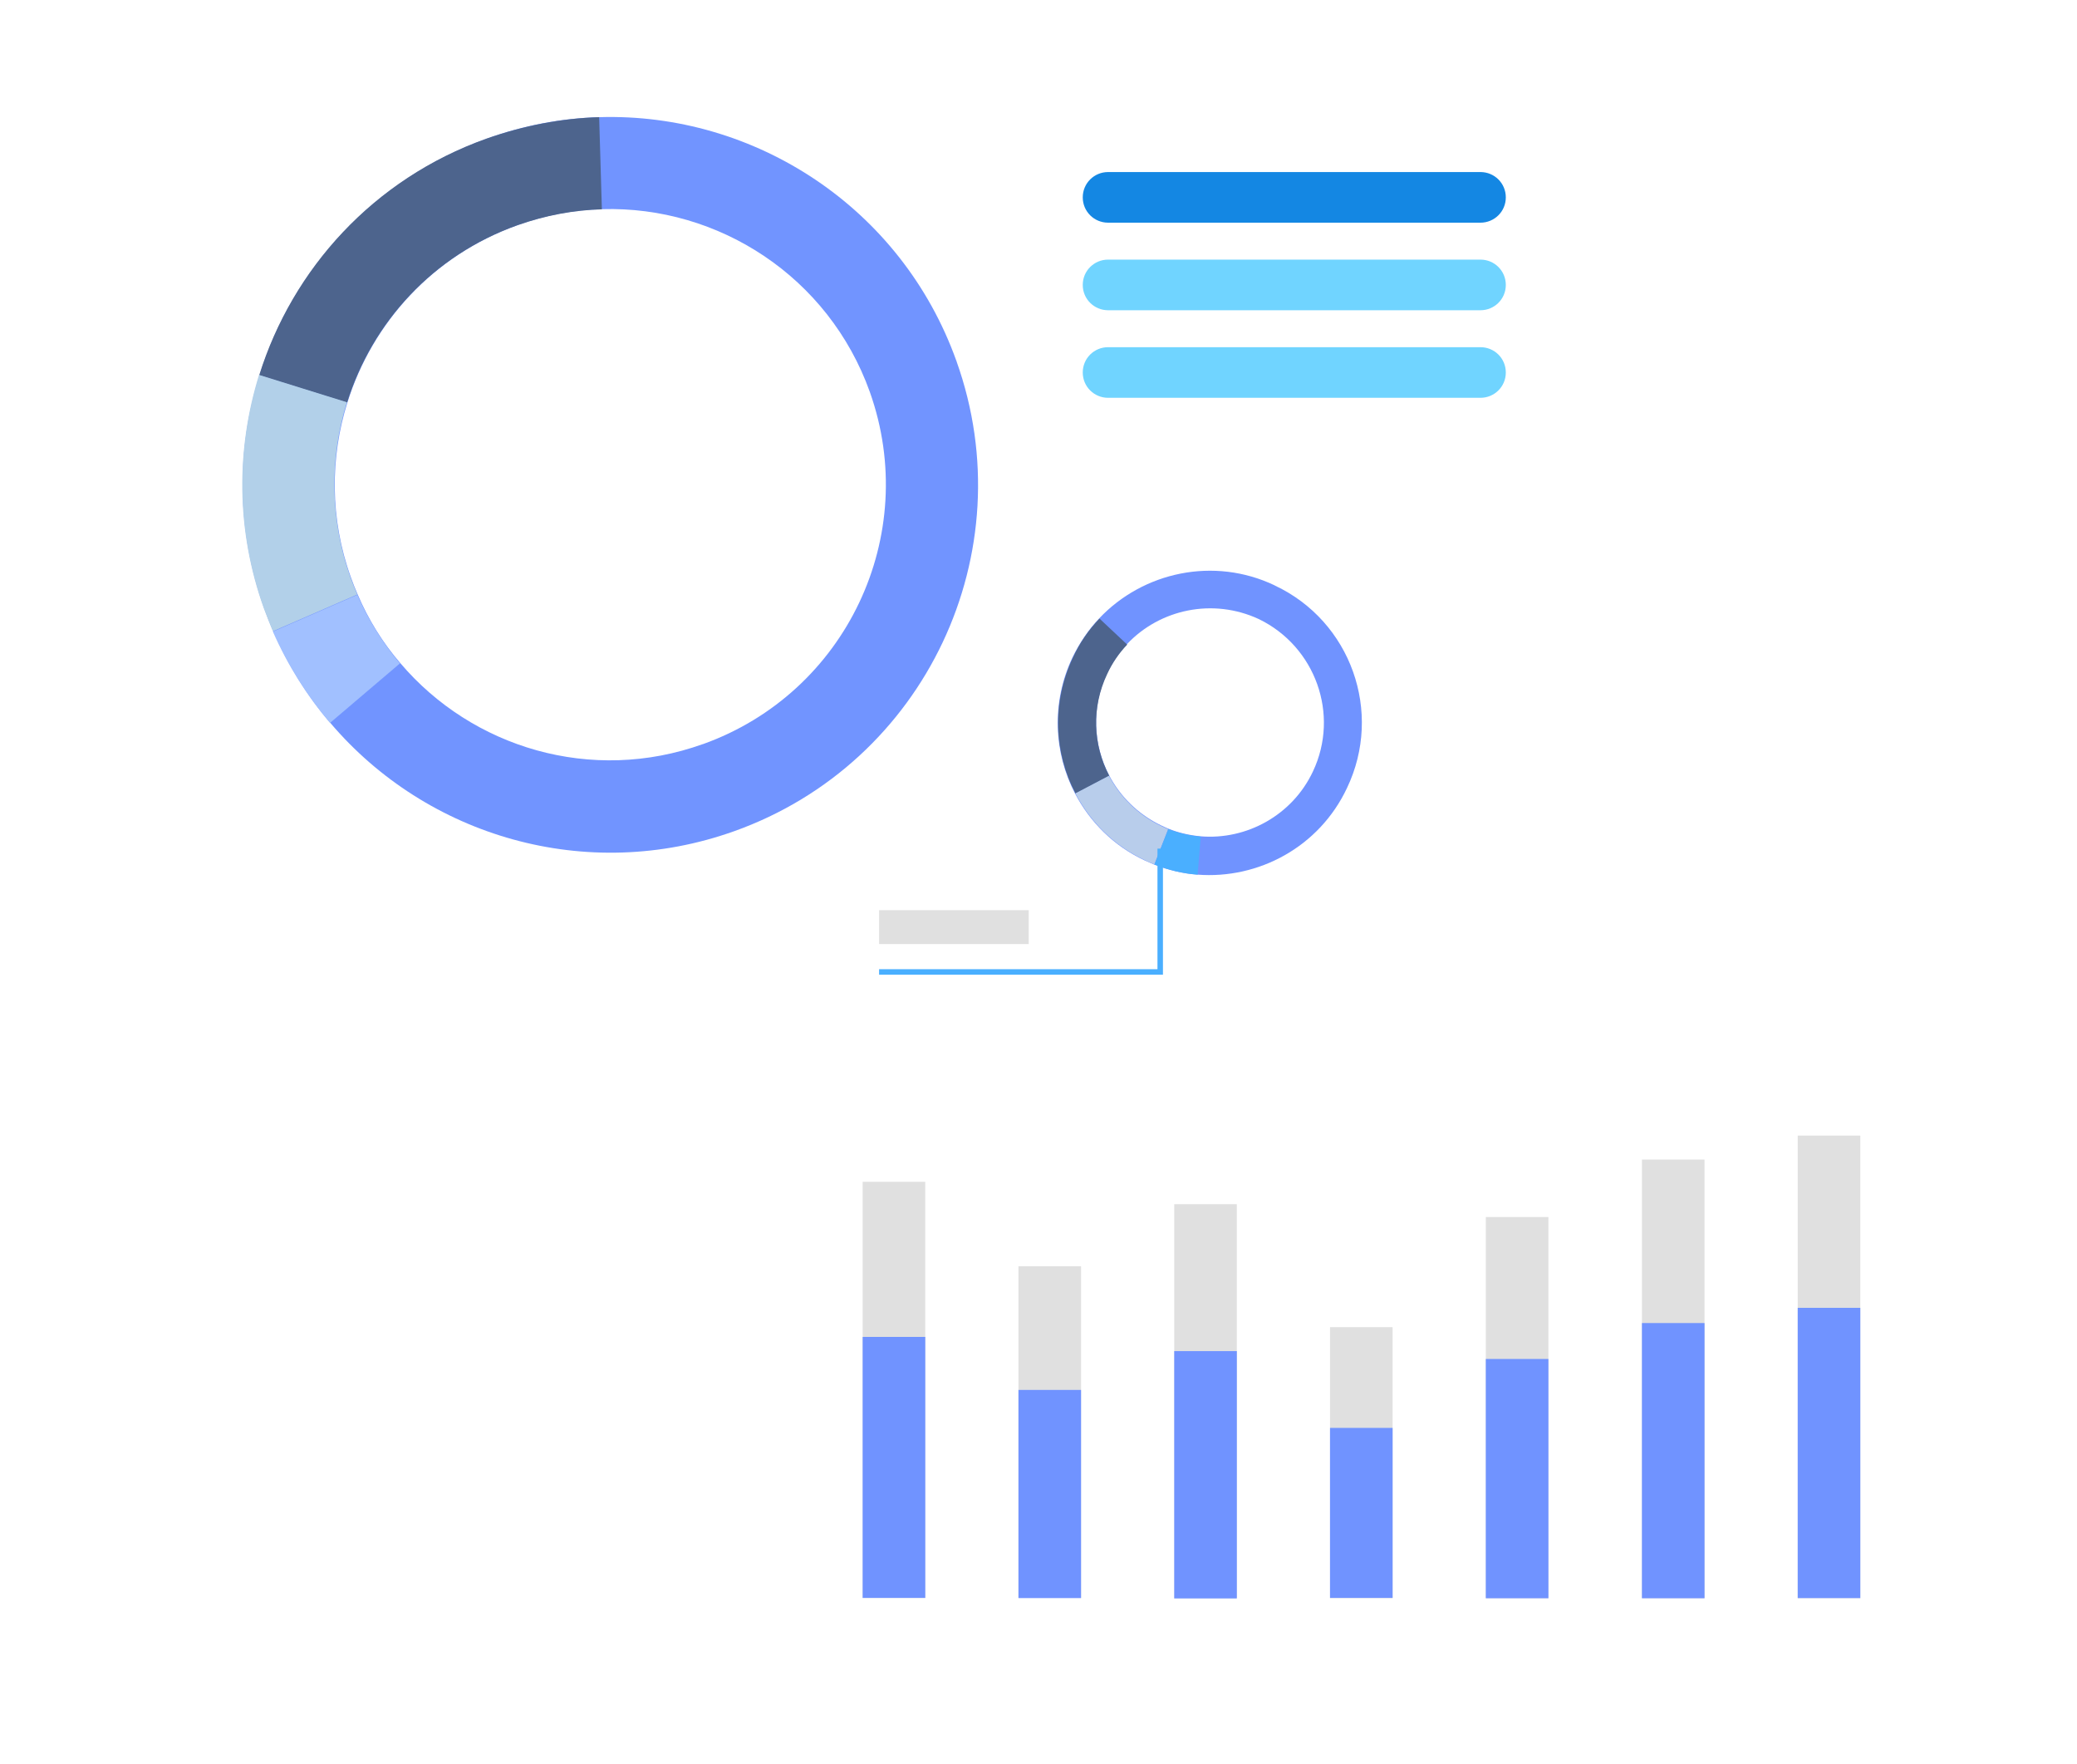 <svg width="219" height="186" viewBox="0 0 219 186" fill="none" xmlns="http://www.w3.org/2000/svg">
<g filter="url(#filter0_d_418_508)">
<path d="M164.869 152.956H18.187C12.562 152.956 8 148.394 8 142.769V10.187C8 4.562 12.562 0 18.187 0H164.869C170.494 0 175.056 4.562 175.056 10.187V142.769C175.056 148.394 170.494 152.956 164.869 152.956Z" fill="white"/>
</g>
<path d="M116.834 23.476H156.106C157.566 23.476 158.774 22.304 158.774 20.808C158.774 19.311 157.566 18.139 156.106 18.139H116.834C115.374 18.139 114.166 19.311 114.166 20.808C114.166 22.304 115.374 23.476 116.834 23.476Z" fill="#1487E3"/>
<path d="M116.834 32.708H156.106C157.566 32.708 158.774 31.536 158.774 30.039C158.774 28.543 157.566 27.371 156.106 27.371H116.834C115.374 27.371 114.166 28.543 114.166 30.039C114.166 31.536 115.374 32.708 116.834 32.708Z" fill="#70D4FF"/>
<path d="M116.834 41.94H156.106C157.566 41.94 158.774 40.768 158.774 39.271C158.774 37.775 157.566 36.603 156.106 36.603H116.834C115.374 36.603 114.166 37.775 114.166 39.271C114.166 40.768 115.374 41.94 116.834 41.94Z" fill="#70D4FF"/>
<path d="M100.841 38.045C95.035 21.835 79.529 11.864 63.211 12.351C59.262 12.459 55.259 13.199 51.31 14.623C39.41 18.896 30.863 28.345 27.365 39.56C24.913 47.331 24.913 55.914 27.87 64.172C28.159 64.983 28.483 65.813 28.826 66.588C30.394 70.158 32.396 73.386 34.848 76.235C44.999 88.171 61.822 93.202 77.419 87.63C97.578 80.436 108.053 58.24 100.859 38.099V38.045H100.841ZM74.101 78.452C62.381 82.654 49.796 78.849 42.205 69.906C40.383 67.796 38.851 65.344 37.715 62.675C37.462 62.098 37.21 61.467 36.994 60.854C34.776 54.688 34.812 48.215 36.633 42.427C39.266 34.024 45.648 26.92 54.592 23.729C57.549 22.665 60.542 22.124 63.499 22.052C75.76 21.691 87.372 29.174 91.717 41.327C97.091 56.437 89.229 73.043 74.119 78.452H74.101Z" fill="#7194FF"/>
<path d="M36.597 42.445L27.329 39.56C30.827 28.363 39.374 18.86 51.274 14.623C55.223 13.235 59.19 12.477 63.175 12.351L63.463 22.07C60.506 22.142 57.477 22.719 54.556 23.747C45.649 26.92 39.23 34.006 36.597 42.445Z" fill="#4D648D"/>
<path d="M37.679 62.675L28.771 66.552C28.447 65.759 28.122 64.947 27.816 64.136C24.859 55.878 24.895 47.313 27.311 39.524L36.579 42.409C34.758 48.215 34.758 54.67 36.94 60.836C37.192 61.485 37.408 62.08 37.661 62.657H37.679V62.675Z" fill="#B2D0E9"/>
<path d="M34.794 76.217C32.378 73.368 30.34 70.158 28.772 66.588L37.679 62.712C38.851 65.38 40.383 67.814 42.169 69.942L34.794 76.217Z" fill="#A1C0FF"/>
<path d="M134.415 61.72C127.996 58.655 120.513 60.295 115.879 65.218C114.743 66.426 113.805 67.814 113.066 69.347C110.848 74.053 111.101 79.354 113.354 83.663C114.923 86.656 117.411 89.181 120.693 90.713C121.018 90.858 121.342 91.002 121.685 91.146C123.181 91.723 124.714 92.102 126.247 92.21C132.702 92.715 139.103 89.289 142.024 83.086C145.864 75.063 142.42 65.488 134.433 61.738H134.415V61.72ZM138.435 81.337C136.254 85.971 131.421 88.568 126.607 88.171C125.435 88.063 124.299 87.811 123.181 87.36C122.929 87.252 122.676 87.143 122.46 87.035C120.008 85.863 118.115 83.97 116.943 81.734C115.266 78.525 115.049 74.54 116.726 71.006C117.267 69.834 118.006 68.824 118.836 67.904C122.298 64.226 127.887 63.018 132.738 65.272C138.688 68.157 141.284 75.315 138.435 81.337Z" fill="#7093FF"/>
<path d="M116.943 81.806L113.408 83.663C111.137 79.354 110.884 74.107 113.12 69.347C113.841 67.778 114.797 66.39 115.933 65.218L118.854 67.959C118.006 68.842 117.285 69.888 116.744 71.06C115.067 74.594 115.248 78.543 116.961 81.788H116.943V81.806Z" fill="#4D648D"/>
<path d="M123.181 87.396L121.721 91.128C121.396 90.984 121.072 90.876 120.729 90.695C117.448 89.163 114.959 86.638 113.391 83.645L116.925 81.788C118.097 84.006 119.99 85.917 122.442 87.089C122.659 87.198 122.911 87.306 123.163 87.414H123.181V87.396Z" fill="#B8CDEB"/>
<path d="M126.283 92.21C124.75 92.102 123.218 91.741 121.721 91.146L123.181 87.414C124.317 87.846 125.453 88.099 126.607 88.207L126.283 92.192V92.21Z" fill="#4AAFFF"/>
<path d="M122.622 102.758H92.691V102.181H122.045V89.469H122.622V102.758Z" fill="#4AAFFF"/>
<path d="M108.468 95.96H92.691V99.53H108.468V95.96Z" fill="#E0E0E0"/>
<g filter="url(#filter1_d_418_508)">
<path d="M211.298 177.37H75.796C71.992 177.37 68.926 174.305 68.926 170.5V117.94C68.926 114.136 71.992 111.071 75.796 111.071H211.298C215.103 111.071 218.168 114.136 218.168 117.94V170.5C218.168 174.305 215.103 177.37 211.298 177.37Z" fill="white"/>
</g>
<path d="M97.559 124.594H90.96V168.481H97.559V124.594Z" fill="#E0E0E0"/>
<path d="M113.986 133.501H107.386V168.463H113.986V133.501Z" fill="#E0E0E0"/>
<path d="M130.412 126.956H123.812V168.499H130.412V126.956Z" fill="#E0E0E0"/>
<path d="M146.838 139.92H140.238V168.499H146.838V139.92Z" fill="#E0E0E0"/>
<path d="M163.264 128.308H156.665V168.499H163.264V128.308Z" fill="#E0E0E0"/>
<path d="M179.726 122.25H173.127V168.499H179.726V122.25Z" fill="#E0E0E0"/>
<path d="M196.152 119.725H189.553V168.499H196.152V119.725Z" fill="#E0E0E0"/>
<path d="M97.559 140.948H90.96V168.463H97.559V140.948Z" fill="#7093FF"/>
<path d="M113.986 146.537H107.386V168.481H113.986V146.537Z" fill="#7093FF"/>
<path d="M130.412 142.444H123.812V168.517H130.412V142.444Z" fill="#7093FF"/>
<path d="M146.838 150.54H140.238V168.463H146.838V150.54Z" fill="#7093FF"/>
<path d="M163.264 143.274H156.665V168.499H163.264V143.274Z" fill="#7093FF"/>
<path d="M179.726 139.487H173.127V168.499H179.726V139.487Z" fill="#7093FF"/>
<path d="M196.152 137.882H189.553V168.481H196.152V137.882Z" fill="#7093FF"/>
<defs>
<filter id="filter0_d_418_508" x="0" y="0" width="175.056" height="160.956" filterUnits="userSpaceOnUse" color-interpolation-filters="sRGB">
<feFlood flood-opacity="0" result="BackgroundImageFix"/>
<feColorMatrix in="SourceAlpha" type="matrix" values="0 0 0 0 0 0 0 0 0 0 0 0 0 0 0 0 0 0 127 0" result="hardAlpha"/>
<feOffset dx="-4" dy="4"/>
<feGaussianBlur stdDeviation="2"/>
<feComposite in2="hardAlpha" operator="out"/>
<feColorMatrix type="matrix" values="0 0 0 0 0 0 0 0 0 0 0 0 0 0 0 0 0 0 0.15 0"/>
<feBlend mode="normal" in2="BackgroundImageFix" result="effect1_dropShadow_418_508"/>
<feBlend mode="normal" in="SourceGraphic" in2="effect1_dropShadow_418_508" result="shape"/>
</filter>
<filter id="filter1_d_418_508" x="60.926" y="111.071" width="157.242" height="74.3" filterUnits="userSpaceOnUse" color-interpolation-filters="sRGB">
<feFlood flood-opacity="0" result="BackgroundImageFix"/>
<feColorMatrix in="SourceAlpha" type="matrix" values="0 0 0 0 0 0 0 0 0 0 0 0 0 0 0 0 0 0 127 0" result="hardAlpha"/>
<feOffset dx="-4" dy="4"/>
<feGaussianBlur stdDeviation="2"/>
<feComposite in2="hardAlpha" operator="out"/>
<feColorMatrix type="matrix" values="0 0 0 0 0 0 0 0 0 0 0 0 0 0 0 0 0 0 0.15 0"/>
<feBlend mode="normal" in2="BackgroundImageFix" result="effect1_dropShadow_418_508"/>
<feBlend mode="normal" in="SourceGraphic" in2="effect1_dropShadow_418_508" result="shape"/>
</filter>
</defs>
</svg>
